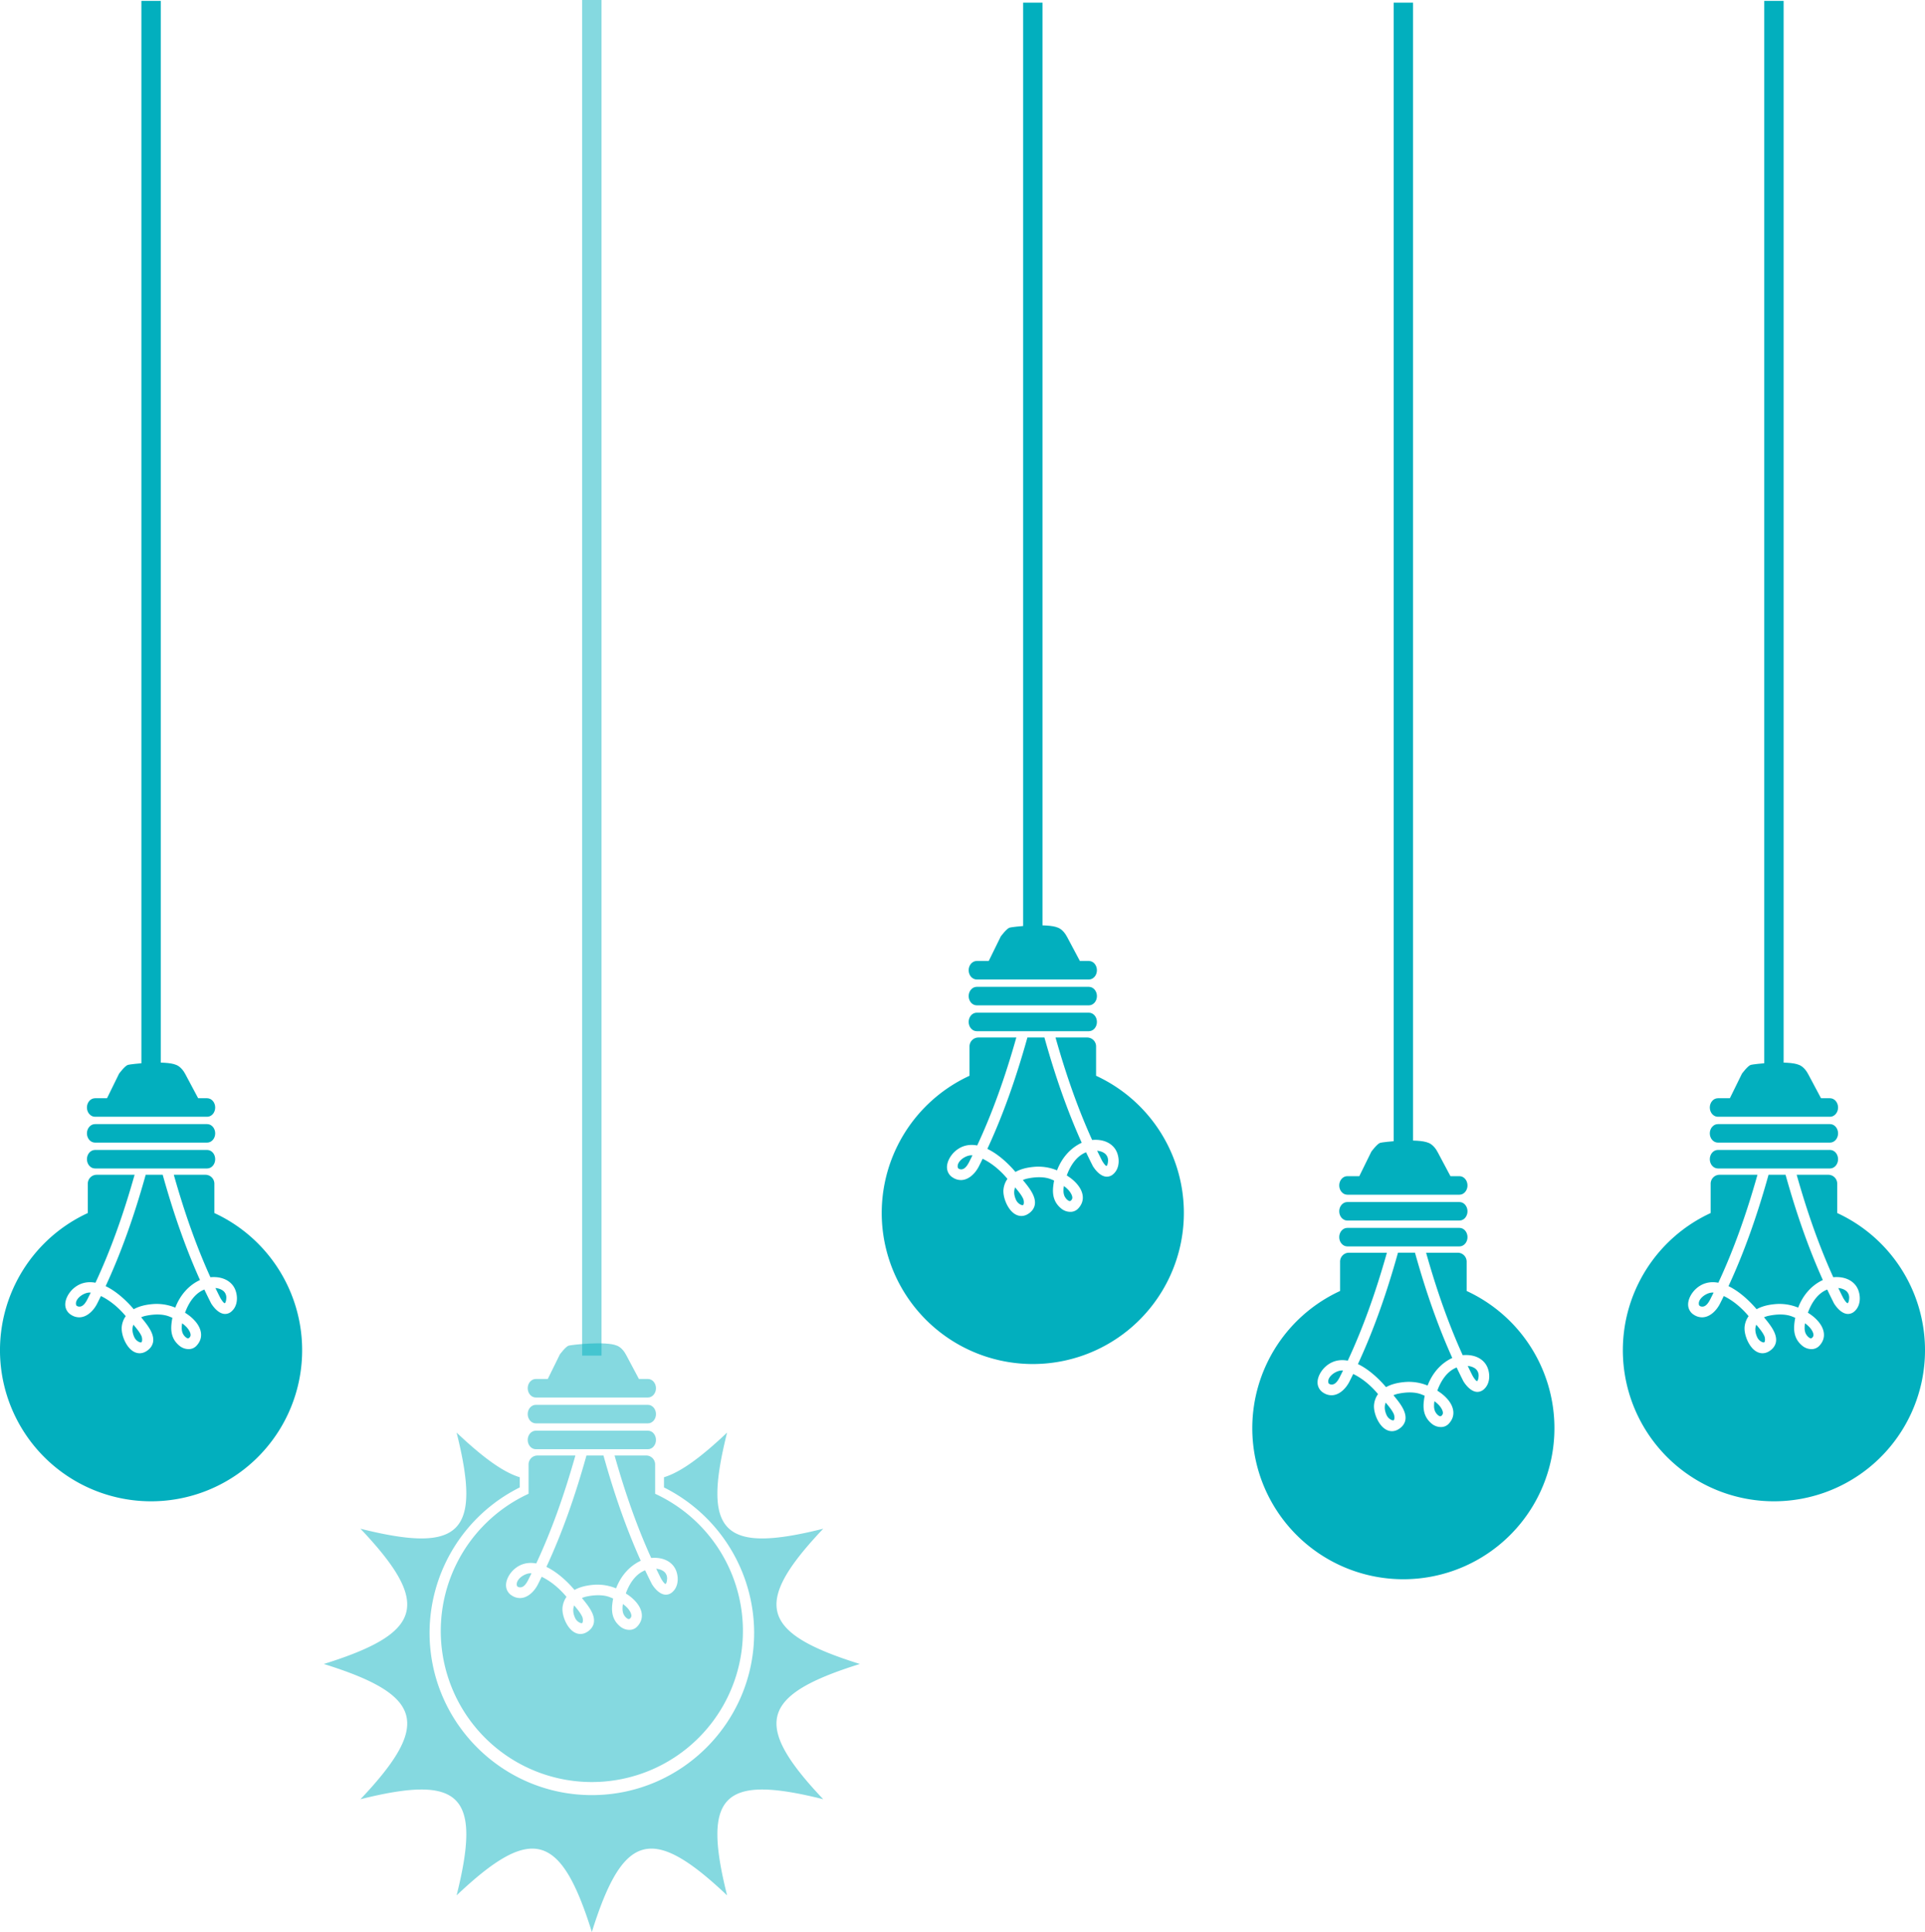 <svg xmlns="http://www.w3.org/2000/svg" width="2173.728" height="2181.55" viewBox="0 0 2173.728 2181.55">
  <g id="Group_346" data-name="Group 346" transform="translate(-79.066 1)">
    <g id="Group_329" data-name="Group 329" transform="translate(444.744 317)">
      <g id="Group_328" data-name="Group 328" transform="translate(0 1198.847)">
        <path id="Path_1145" data-name="Path 1145" d="M699.319,476.883C587.109,511.936,577.633,544.776,657.955,629.6,544.587,601.2,521,624.779,549.4,738.166c-84.826-80.329-117.66-70.871-152.719,41.352-35.053-112.223-67.893-121.681-152.725-41.352C272.37,624.779,248.776,601.2,135.4,629.6c80.329-84.82,70.853-117.66-41.364-152.713,112.217-35.053,121.693-67.9,41.364-152.731C248.776,352.55,272.37,328.98,243.954,215.6c29.181,27.632,52.19,44.583,71.281,50.43v11.507A183.891,183.891,0,0,0,213.422,441.673c0,101.059,82.21,183.269,183.257,183.269s183.263-82.21,183.263-183.269A183.93,183.93,0,0,0,478.135,277.538v-11.5c19.085-5.841,42.087-22.8,71.263-50.436-28.4,113.38-4.81,136.95,108.558,108.552C577.633,408.984,587.109,441.83,699.319,476.883Z" transform="translate(-94.038 -114.815)" fill="rgba(2,175,190,0.48)"/>
        <g id="Group_327" data-name="Group 327" transform="translate(132.049)">
          <path id="Path_1146" data-name="Path 1146" d="M267.991,231.3H141.361c-5.045,0-9.132-4.66-9.132-10.452,0-5.745,4.087-10.447,9.132-10.447h126.63c5.015,0,9.078,4.7,9.078,10.447C277.069,226.642,273.006,231.3,267.991,231.3Z" transform="translate(-34.063 -140.945)" fill="rgba(2,175,190,0.48)"/>
          <path id="Path_1147" data-name="Path 1147" d="M267.991,260.05H141.361c-5.045,0-9.132-4.714-9.132-10.452,0-5.781,4.087-10.471,9.132-10.471h13.533l13.635-27.741s6.588-8.94,9.988-9.91c3.364-.989,42.346-5.311,54.414,0,0,0,5.9,1.694,10.5,10.609,3.544,6.806,11.031,20.767,14.395,27.042h10.163c5.015,0,9.078,4.69,9.078,10.471C277.069,255.336,273.006,260.05,267.991,260.05Z" transform="translate(-34.063 -198.88)" fill="rgba(2,175,190,0.48)"/>
          <path id="Path_1148" data-name="Path 1148" d="M267.991,236.156H141.361c-5.045,0-9.132-4.69-9.132-10.465,0-5.793,4.087-10.446,9.132-10.446h126.63c5.015,0,9.078,4.654,9.078,10.446C277.069,231.466,273.006,236.156,267.991,236.156Z" transform="translate(-34.063 -116.6)" fill="rgba(2,175,190,0.48)"/>
          <g id="Group_326" data-name="Group 326" transform="translate(0 126.67)">
            <path id="Path_1149" data-name="Path 1149" d="M158.869,256.845c1.284,2.586,1.519,4.575.711,5.889s-1.616,1.971-2.459,1.971c-1.881,0-4.455-2.6-5.69-5.027-1.826-3.623-1.64-8.108-.965-11.966C154.474,250.587,157.289,253.656,158.869,256.845Z" transform="translate(55.221 -80.026)" fill="rgba(2,175,190,0.48)"/>
            <path id="Path_1150" data-name="Path 1150" d="M150.857,260.669c.88,1.893,1.176,5.437.247,6.9a.874.874,0,0,1-.892.458,5.329,5.329,0,0,1-1.941-.488,11.128,11.128,0,0,1-5.588-5.811c-2.248-5-2.526-9.759-.832-13.75.3.38.627.772.94,1.164C145.812,252.784,148.922,256.558,150.857,260.669Z" transform="translate(8.83 -78.708)" fill="rgba(2,175,190,0.48)"/>
            <path id="Path_1151" data-name="Path 1151" d="M135.731,345.65c17.144-36.927,31.954-78.1,45.234-125.756h19.211c12.472,44.722,26.258,83.626,42.105,118.848-12.6,5.853-22.4,16.842-27.867,31.165a55.216,55.216,0,0,0-27.029-3.858c-7.939.778-14.624,2.688-19.91,5.648C162.369,365.651,150.276,352.6,135.731,345.65Z" transform="translate(-16.455 -219.894)" fill="rgba(2,175,190,0.48)"/>
            <path id="Path_1152" data-name="Path 1152" d="M134.993,257.78a5.591,5.591,0,0,1-.85.06c-1.579,0-3.436-.633-3.78-2.013-.705-2.737.651-5.25,1.911-6.878,3.1-3.978,8.885-6.993,13.479-6.993a8.3,8.3,0,0,1,1.115.078c-1.025,2.086-2.074,4.177-3.135,6.257C141.606,252.663,138.935,257.166,134.993,257.78Z" transform="translate(-44.417 -108.962)" fill="rgba(2,175,190,0.48)"/>
            <path id="Path_1153" data-name="Path 1153" d="M166.891,258.241l-.066.018c-.41,0-1.694-.524-4.66-5.365l-.241-.386c-1.857-3.653-3.707-7.414-5.624-11.4,4.183.428,7.661,1.893,9.789,4.159a9.962,9.962,0,0,1,2.453,7.776C168.308,256.649,167.385,258,166.891,258.241Z" transform="translate(86.965 -113.256)" fill="rgba(2,175,190,0.48)"/>
            <path id="Path_1154" data-name="Path 1154" d="M286.536,588.6A170.585,170.585,0,0,1,215.08,263.109v-33.13a10.082,10.082,0,0,1,10.073-10.085H267.94c-13.045,46.253-27.524,86.206-44.191,121.892-9.639-1.808-18.15.494-25.155,6.769-4.864,4.364-9.512,11.947-8.909,19.03a13.508,13.508,0,0,0,6.685,10.543,16.723,16.723,0,0,0,8.982,2.725c9.434,0,16.933-8.536,20.489-15.847q2.043-4.042,4.051-8.174c9.8,4.684,19.82,12.779,28.03,22.7a24.843,24.843,0,0,0-4.418,11.321c-.995,7.252,2.6,17.963,8.222,24.407,6.016,6.9,13.738,8.1,20.6,3.111,3.828-2.773,6.028-6.227,6.564-10.266,1.181-9.289-6.884-19.139-12.779-26.324-.265-.319-.518-.639-.766-.952a25.078,25.078,0,0,1,5.377-1.724c10.242-2.134,19.416-1.887,26.186.766q1.863.732,3.7,1.537a73.065,73.065,0,0,0-1.1,7.426c-1.019,10.609,1.911,18.337,9.259,24.3a16.278,16.278,0,0,0,10.067,3.611,11.879,11.879,0,0,0,8.831-3.617c3.978-4.159,5.757-8.879,5.275-14.015-.946-10.266-10.386-18.1-14.395-20.99-1.182-.85-2.393-1.676-3.647-2.465,3.086-8.59,9.572-21.351,21.809-26.168,2.484,5.262,5.045,10.477,7.6,15.528a7.676,7.676,0,0,0,.645,1.025c2.236,3.388,8.065,11.007,15.233,11.007a10.918,10.918,0,0,0,7.312-2.966c6.854-6.04,7.125-16.318,4.34-23.8-3.46-9.313-12.641-14.871-24.552-14.871a37.112,37.112,0,0,0-3.737.181c-15.5-34.142-29.043-72.052-41.34-115.7h35.7A10.083,10.083,0,0,1,358,229.979v33.13A170.592,170.592,0,0,1,286.536,588.6Z" transform="translate(-115.944 -219.894)" fill="rgba(2,175,190,0.48)"/>
          </g>
        </g>
      </g>
      <rect id="Rectangle_155" data-name="Rectangle 155" width="21.875" height="1530.718" transform="translate(291.704 -318)" fill="rgba(2,175,190,0.48)"/>
    </g>
    <g id="Group_333" data-name="Group 333" transform="translate(79.066)">
      <g id="Group_332" data-name="Group 332" transform="translate(0 1198.847)">
        <g id="Group_331" data-name="Group 331">
          <path id="Path_1155" data-name="Path 1155" d="M180.107,231.3H53.483c-5.045,0-9.132-4.66-9.132-10.452,0-5.745,4.087-10.447,9.132-10.447H180.107c5.027,0,9.084,4.7,9.084,10.447C189.191,226.642,185.134,231.3,180.107,231.3Z" transform="translate(53.815 -140.945)" fill="#02afbe"/>
          <path id="Path_1156" data-name="Path 1156" d="M180.107,260.05H53.483c-5.045,0-9.132-4.714-9.132-10.452,0-5.781,4.087-10.471,9.132-10.471H67.022l13.623-27.741s6.595-8.94,9.994-9.91c3.364-.989,42.347-5.311,54.415,0,0,0,5.889,1.694,10.495,10.609,3.557,6.806,11.031,20.767,14.4,27.042h10.157c5.027,0,9.084,4.69,9.084,10.471C189.191,255.336,185.134,260.05,180.107,260.05Z" transform="translate(53.815 -198.88)" fill="#02afbe"/>
          <path id="Path_1157" data-name="Path 1157" d="M180.107,236.156H53.483c-5.045,0-9.132-4.69-9.132-10.465,0-5.793,4.087-10.446,9.132-10.446H180.107c5.027,0,9.084,4.654,9.084,10.446C189.191,231.466,185.134,236.156,180.107,236.156Z" transform="translate(53.815 -116.6)" fill="#02afbe"/>
          <g id="Group_330" data-name="Group 330" transform="translate(0 126.67)">
            <path id="Path_1158" data-name="Path 1158" d="M70.994,256.845c1.278,2.586,1.513,4.575.711,5.889s-1.622,1.971-2.459,1.971c-1.881,0-4.461-2.6-5.7-5.027-1.826-3.623-1.634-8.108-.964-11.966C66.6,250.587,69.414,253.656,70.994,256.845Z" transform="translate(143.096 -80.026)" fill="#02afbe"/>
            <path id="Path_1159" data-name="Path 1159" d="M62.987,260.669c.874,1.893,1.163,5.437.247,6.9a.889.889,0,0,1-.9.458,5.3,5.3,0,0,1-1.941-.488,11.116,11.116,0,0,1-5.594-5.811c-2.242-5-2.52-9.759-.832-13.75.307.38.633.772.946,1.164C57.935,252.784,61.046,256.558,62.987,260.669Z" transform="translate(96.706 -78.708)" fill="#02afbe"/>
            <path id="Path_1160" data-name="Path 1160" d="M47.853,345.65c17.15-36.927,31.954-78.1,45.24-125.756H112.3c12.472,44.722,26.258,83.626,42.1,118.848-12.6,5.853-22.388,16.842-27.867,31.165A55.206,55.206,0,0,0,99.5,366.049c-7.933.778-14.612,2.688-19.91,5.648C74.5,365.651,62.4,352.6,47.853,345.65Z" transform="translate(71.423 -219.894)" fill="#02afbe"/>
            <path id="Path_1161" data-name="Path 1161" d="M47.12,257.78a5.67,5.67,0,0,1-.856.06c-1.573,0-3.43-.633-3.78-2.013-.705-2.737.651-5.25,1.911-6.878,3.1-3.978,8.885-6.993,13.479-6.993a8.324,8.324,0,0,1,1.121.078c-1.025,2.086-2.074,4.177-3.135,6.257C53.745,252.663,51.062,257.166,47.12,257.78Z" transform="translate(43.456 -108.962)" fill="#02afbe"/>
            <path id="Path_1162" data-name="Path 1162" d="M79.018,258.241l-.072.018c-.4,0-1.688-.524-4.66-5.365l-.235-.386c-1.863-3.653-3.707-7.414-5.63-11.4,4.189.428,7.668,1.893,9.8,4.159a9.937,9.937,0,0,1,2.447,7.776C80.429,256.649,79.513,258,79.018,258.241Z" transform="translate(174.838 -113.256)" fill="#02afbe"/>
            <path id="Path_1163" data-name="Path 1163" d="M198.658,588.6A170.586,170.586,0,0,1,127.2,263.109v-33.13a10.078,10.078,0,0,1,10.073-10.085h42.781c-13.039,46.253-27.518,86.206-44.185,121.892-9.639-1.808-18.144.494-25.155,6.769-4.865,4.364-9.518,11.947-8.915,19.03a13.523,13.523,0,0,0,6.685,10.543,16.742,16.742,0,0,0,8.988,2.725c9.428,0,16.927-8.536,20.483-15.847q2.052-4.042,4.063-8.174c9.789,4.684,19.814,12.779,28.018,22.7a24.835,24.835,0,0,0-4.412,11.321c-1,7.252,2.61,17.963,8.216,24.407,6.016,6.9,13.738,8.1,20.616,3.111,3.822-2.773,6.022-6.227,6.558-10.266,1.175-9.289-6.89-19.139-12.785-26.324-.259-.319-.518-.639-.766-.952a25.411,25.411,0,0,1,5.377-1.724c10.248-2.134,19.416-1.887,26.186.766q1.872.732,3.707,1.537a71.375,71.375,0,0,0-1.1,7.426c-1.025,10.609,1.9,18.337,9.259,24.3a16.252,16.252,0,0,0,10.067,3.611,11.889,11.889,0,0,0,8.831-3.617c3.972-4.159,5.751-8.879,5.274-14.015-.946-10.266-10.386-18.1-14.395-20.99-1.181-.85-2.4-1.676-3.641-2.465,3.074-8.59,9.566-21.351,21.8-26.168,2.49,5.262,5.051,10.477,7.6,15.528a7.151,7.151,0,0,0,.651,1.025c2.23,3.388,8.053,11.007,15.233,11.007a10.9,10.9,0,0,0,7.3-2.966c6.854-6.04,7.125-16.318,4.346-23.8-3.46-9.313-12.635-14.871-24.546-14.871a37.524,37.524,0,0,0-3.749.181c-15.5-34.142-29.031-72.052-41.334-115.7h35.7a10.085,10.085,0,0,1,10.1,10.085v33.13A170.592,170.592,0,0,1,198.658,588.6Z" transform="translate(-28.066 -219.894)" fill="#02afbe"/>
          </g>
        </g>
      </g>
      <rect id="Rectangle_156" data-name="Rectangle 156" width="21.875" height="1212.718" transform="translate(159.656)" fill="#02afbe"/>
    </g>
    <g id="Group_337" data-name="Group 337" transform="translate(1074.717 -155)">
      <g id="Group_336" data-name="Group 336" transform="translate(0 1198.847)">
        <g id="Group_335" data-name="Group 335">
          <path id="Path_1164" data-name="Path 1164" d="M354.077,231.3H227.453c-5.051,0-9.138-4.66-9.138-10.452,0-5.745,4.087-10.447,9.138-10.447H354.077c5.021,0,9.078,4.7,9.078,10.447C363.155,226.642,359.1,231.3,354.077,231.3Z" transform="translate(-120.149 -140.945)" fill="#02afbe"/>
          <path id="Path_1165" data-name="Path 1165" d="M354.077,260.05H227.453c-5.051,0-9.138-4.714-9.138-10.452,0-5.781,4.087-10.471,9.138-10.471h13.533l13.629-27.741s6.595-8.94,9.988-9.91c3.364-.989,42.346-5.311,54.414,0,0,0,5.9,1.694,10.5,10.609,3.55,6.806,11.031,20.767,14.389,27.042h10.169c5.021,0,9.078,4.69,9.078,10.471C363.155,255.336,359.1,260.05,354.077,260.05Z" transform="translate(-120.149 -198.88)" fill="#02afbe"/>
          <path id="Path_1166" data-name="Path 1166" d="M354.077,236.156H227.453c-5.051,0-9.138-4.69-9.138-10.465,0-5.793,4.087-10.446,9.138-10.446H354.077c5.021,0,9.078,4.654,9.078,10.446C363.155,231.466,359.1,236.156,354.077,236.156Z" transform="translate(-120.149 -116.6)" fill="#02afbe"/>
          <g id="Group_334" data-name="Group 334" transform="translate(0 126.67)">
            <path id="Path_1167" data-name="Path 1167" d="M244.956,256.845c1.284,2.586,1.519,4.575.711,5.889s-1.616,1.971-2.453,1.971c-1.887,0-4.461-2.6-5.7-5.027-1.826-3.623-1.64-8.108-.971-11.966C240.561,250.587,243.377,253.656,244.956,256.845Z" transform="translate(-30.866 -80.026)" fill="#02afbe"/>
            <path id="Path_1168" data-name="Path 1168" d="M236.944,260.669c.88,1.893,1.176,5.437.253,6.9a.885.885,0,0,1-.892.458,5.3,5.3,0,0,1-1.947-.488,11.127,11.127,0,0,1-5.588-5.811c-2.248-5-2.526-9.759-.838-13.75.307.38.639.772.946,1.164C231.9,252.784,235.009,256.558,236.944,260.669Z" transform="translate(-77.257 -78.708)" fill="#02afbe"/>
            <path id="Path_1169" data-name="Path 1169" d="M221.817,345.65c17.15-36.927,31.954-78.1,45.234-125.756h19.217c12.466,44.722,26.252,83.626,42.1,118.848-12.61,5.853-22.394,16.842-27.867,31.165a55.216,55.216,0,0,0-27.029-3.858c-7.939.778-14.618,2.688-19.91,5.648C248.461,365.651,236.363,352.6,221.817,345.65Z" transform="translate(-102.541 -219.894)" fill="#02afbe"/>
            <path id="Path_1170" data-name="Path 1170" d="M221.079,257.78a5.591,5.591,0,0,1-.85.06c-1.579,0-3.436-.633-3.78-2.013-.705-2.737.651-5.25,1.911-6.878,3.1-3.978,8.885-6.993,13.479-6.993a8.305,8.305,0,0,1,1.115.078c-1.025,2.086-2.074,4.177-3.129,6.257C227.7,252.663,225.021,257.166,221.079,257.78Z" transform="translate(-130.503 -108.962)" fill="#02afbe"/>
            <path id="Path_1171" data-name="Path 1171" d="M252.977,258.241l-.066.018c-.4,0-1.694-.524-4.666-5.365l-.235-.386c-1.857-3.653-3.707-7.414-5.624-11.4,4.189.428,7.662,1.893,9.79,4.159a9.962,9.962,0,0,1,2.453,7.776C254.394,256.649,253.472,258,252.977,258.241Z" transform="translate(0.879 -113.256)" fill="#02afbe"/>
            <path id="Path_1172" data-name="Path 1172" d="M372.628,588.6a170.586,170.586,0,0,1-71.462-325.487v-33.13a10.081,10.081,0,0,1,10.067-10.085h42.793C340.981,266.147,326.5,306.1,309.834,341.786c-9.639-1.808-18.15.494-25.155,6.769-4.865,4.364-9.512,11.947-8.909,19.03a13.523,13.523,0,0,0,6.685,10.543,16.723,16.723,0,0,0,8.982,2.725c9.434,0,16.933-8.536,20.489-15.847q2.043-4.042,4.057-8.174c9.789,4.684,19.814,12.779,28.024,22.7a24.769,24.769,0,0,0-4.412,11.321c-1,7.252,2.6,17.963,8.216,24.407,6.016,6.9,13.738,8.1,20.61,3.111,3.822-2.773,6.022-6.227,6.558-10.266,1.182-9.289-6.884-19.139-12.779-26.324-.259-.319-.518-.639-.766-.952a25.3,25.3,0,0,1,5.377-1.724c10.242-2.134,19.416-1.887,26.186.766q1.863.732,3.7,1.537a74.756,74.756,0,0,0-1.1,7.426c-1.019,10.609,1.911,18.337,9.259,24.3a16.278,16.278,0,0,0,10.067,3.611,11.879,11.879,0,0,0,8.831-3.617c3.978-4.159,5.757-8.879,5.275-14.015-.946-10.266-10.386-18.1-14.395-20.99-1.181-.85-2.4-1.676-3.647-2.465,3.086-8.59,9.572-21.351,21.809-26.168,2.484,5.262,5.039,10.477,7.6,15.528a7.112,7.112,0,0,0,.645,1.025c2.23,3.388,8.059,11.007,15.233,11.007a10.915,10.915,0,0,0,7.306-2.966c6.854-6.04,7.125-16.318,4.34-23.8-3.454-9.313-12.635-14.871-24.552-14.871a37.116,37.116,0,0,0-3.737.181c-15.5-34.142-29.037-72.052-41.34-115.7h35.7a10.083,10.083,0,0,1,10.1,10.085v33.13A170.592,170.592,0,0,1,372.628,588.6Z" transform="translate(-202.03 -219.894)" fill="#02afbe"/>
          </g>
        </g>
      </g>
      <rect id="Rectangle_157" data-name="Rectangle 157" width="21.87" height="1055.718" transform="translate(159.661 157)" fill="#02afbe"/>
    </g>
    <g id="Group_341" data-name="Group 341" transform="translate(1493.167 88)">
      <g id="Group_340" data-name="Group 340" transform="translate(0 1198.847)">
        <g id="Group_339" data-name="Group 339">
          <path id="Path_1173" data-name="Path 1173" d="M423.329,231.3H296.706c-5.052,0-9.139-4.66-9.139-10.452,0-5.745,4.087-10.447,9.139-10.447H423.329c5.021,0,9.084,4.7,9.084,10.447C432.414,226.642,428.351,231.3,423.329,231.3Z" transform="translate(-189.402 -140.945)" fill="#02afbe"/>
          <path id="Path_1174" data-name="Path 1174" d="M423.329,260.05H296.706c-5.052,0-9.139-4.714-9.139-10.452,0-5.781,4.087-10.471,9.139-10.471h13.533l13.629-27.741s6.595-8.94,9.989-9.91c3.363-.989,42.346-5.311,54.415,0,0,0,5.9,1.694,10.5,10.609,3.55,6.806,11.031,20.767,14.395,27.042h10.163c5.021,0,9.084,4.69,9.084,10.471C432.414,255.336,428.351,260.05,423.329,260.05Z" transform="translate(-189.402 -198.88)" fill="#02afbe"/>
          <path id="Path_1175" data-name="Path 1175" d="M423.329,236.156H296.706c-5.052,0-9.139-4.69-9.139-10.465,0-5.793,4.087-10.446,9.139-10.446H423.329c5.021,0,9.084,4.654,9.084,10.446C432.414,231.466,428.351,236.156,423.329,236.156Z" transform="translate(-189.402 -116.6)" fill="#02afbe"/>
          <g id="Group_338" data-name="Group 338" transform="translate(0 126.67)">
            <path id="Path_1176" data-name="Path 1176" d="M314.212,256.845c1.278,2.586,1.513,4.575.711,5.889s-1.628,1.971-2.459,1.971c-1.887,0-4.461-2.6-5.7-5.027-1.827-3.623-1.634-8.108-.971-11.966C309.811,250.587,312.627,253.656,314.212,256.845Z" transform="translate(-100.116 -80.026)" fill="#02afbe"/>
            <path id="Path_1177" data-name="Path 1177" d="M306.193,260.669c.88,1.893,1.175,5.437.253,6.9a.885.885,0,0,1-.892.458,5.251,5.251,0,0,1-1.941-.488,11.117,11.117,0,0,1-5.594-5.811c-2.242-5-2.52-9.759-.838-13.75.313.38.639.772.946,1.164C301.153,252.784,304.258,256.558,306.193,260.669Z" transform="translate(-146.506 -78.708)" fill="#02afbe"/>
            <path id="Path_1178" data-name="Path 1178" d="M291.069,345.65c17.15-36.927,31.96-78.1,45.234-125.756H355.52c12.466,44.722,26.252,83.626,42.1,118.848-12.611,5.853-22.394,16.842-27.867,31.165a55.216,55.216,0,0,0-27.029-3.858c-7.939.778-14.618,2.688-19.911,5.648C317.713,365.651,305.609,352.6,291.069,345.65Z" transform="translate(-171.794 -219.894)" fill="#02afbe"/>
            <path id="Path_1179" data-name="Path 1179" d="M290.337,257.78a5.725,5.725,0,0,1-.856.06c-1.579,0-3.436-.633-3.779-2.013-.705-2.737.645-5.25,1.9-6.878,3.111-3.978,8.891-6.993,13.484-6.993a8.3,8.3,0,0,1,1.115.078c-1.025,2.086-2.074,4.177-3.129,6.257C296.95,252.663,294.274,257.166,290.337,257.78Z" transform="translate(-199.755 -108.962)" fill="#02afbe"/>
            <path id="Path_1180" data-name="Path 1180" d="M322.229,258.241l-.066.018c-.41,0-1.688-.524-4.666-5.365l-.235-.386c-1.857-3.653-3.707-7.414-5.624-11.4,4.19.428,7.668,1.893,9.8,4.159a9.96,9.96,0,0,1,2.447,7.776C323.646,256.649,322.724,258,322.229,258.241Z" transform="translate(-68.373 -113.256)" fill="#02afbe"/>
            <path id="Path_1181" data-name="Path 1181" d="M441.88,588.6a170.586,170.586,0,0,1-71.462-325.487v-33.13a10.082,10.082,0,0,1,10.073-10.085h42.787c-13.039,46.253-27.524,86.206-44.191,121.892-9.639-1.808-18.144.494-25.149,6.769-4.865,4.364-9.518,11.947-8.915,19.03a13.523,13.523,0,0,0,6.685,10.543,16.738,16.738,0,0,0,8.982,2.725c9.434,0,16.933-8.536,20.489-15.847q2.044-4.042,4.057-8.174c9.789,4.684,19.82,12.779,28.024,22.7a24.769,24.769,0,0,0-4.412,11.321c-1,7.252,2.6,17.963,8.216,24.407,6.016,6.9,13.738,8.1,20.61,3.111,3.822-2.773,6.028-6.227,6.558-10.266,1.182-9.289-6.884-19.139-12.779-26.324-.259-.319-.518-.639-.765-.952a25.3,25.3,0,0,1,5.377-1.724c10.241-2.134,19.416-1.887,26.185.766,1.248.488,2.477,1,3.707,1.537a71.365,71.365,0,0,0-1.1,7.426c-1.025,10.609,1.9,18.337,9.253,24.3a16.278,16.278,0,0,0,10.067,3.611A11.87,11.87,0,0,0,493,413.133c3.978-4.159,5.757-8.879,5.274-14.015-.946-10.266-10.38-18.1-14.395-20.99-1.181-.85-2.4-1.676-3.647-2.465,3.086-8.59,9.572-21.351,21.809-26.168,2.49,5.262,5.039,10.477,7.6,15.528a7.1,7.1,0,0,0,.645,1.025c2.23,3.388,8.059,11.007,15.233,11.007a10.915,10.915,0,0,0,7.306-2.966c6.854-6.04,7.125-16.318,4.34-23.8-3.46-9.313-12.634-14.871-24.552-14.871a37.11,37.11,0,0,0-3.737.181c-15.5-34.142-29.037-72.052-41.334-115.7h35.7a10.085,10.085,0,0,1,10.1,10.085v33.13A170.592,170.592,0,0,1,441.88,588.6Z" transform="translate(-271.282 -219.894)" fill="#02afbe"/>
          </g>
        </g>
      </g>
      <rect id="Rectangle_158" data-name="Rectangle 158" width="21.875" height="1298.718" transform="translate(159.66 -86)" fill="#02afbe"/>
    </g>
    <g id="Group_345" data-name="Group 345" transform="translate(1911.616)">
      <g id="Group_344" data-name="Group 344" transform="translate(0 1198.847)">
        <g id="Group_343" data-name="Group 343">
          <path id="Path_1182" data-name="Path 1182" d="M492.581,231.3H365.958c-5.045,0-9.138-4.66-9.138-10.452,0-5.745,4.093-10.447,9.138-10.447H492.581c5.021,0,9.084,4.7,9.084,10.447C501.665,226.642,497.6,231.3,492.581,231.3Z" transform="translate(-258.653 -140.945)" fill="#02afbe"/>
          <path id="Path_1183" data-name="Path 1183" d="M492.581,260.05H365.958c-5.045,0-9.138-4.714-9.138-10.452,0-5.781,4.093-10.471,9.138-10.471H379.49l13.629-27.741s6.595-8.94,9.994-9.91c3.358-.989,42.335-5.311,54.409,0,0,0,5.9,1.694,10.5,10.609,3.55,6.806,11.031,20.767,14.395,27.042h10.163c5.021,0,9.084,4.69,9.084,10.471C501.665,255.336,497.6,260.05,492.581,260.05Z" transform="translate(-258.653 -198.88)" fill="#02afbe"/>
          <path id="Path_1184" data-name="Path 1184" d="M492.581,236.156H365.958c-5.045,0-9.138-4.69-9.138-10.465,0-5.793,4.093-10.446,9.138-10.446H492.581c5.021,0,9.084,4.654,9.084,10.446C501.665,231.466,497.6,236.156,492.581,236.156Z" transform="translate(-258.653 -116.6)" fill="#02afbe"/>
          <g id="Group_342" data-name="Group 342" transform="translate(0 126.67)">
            <path id="Path_1185" data-name="Path 1185" d="M383.464,256.845c1.278,2.586,1.513,4.575.711,5.889s-1.628,1.971-2.46,1.971c-1.887,0-4.461-2.6-5.7-5.027-1.827-3.623-1.634-8.108-.971-11.966C379.063,250.587,381.884,253.656,383.464,256.845Z" transform="translate(-169.368 -80.026)" fill="#02afbe"/>
            <path id="Path_1186" data-name="Path 1186" d="M375.445,260.669c.886,1.893,1.176,5.437.247,6.9a.865.865,0,0,1-.886.458,5.251,5.251,0,0,1-1.941-.488,11.116,11.116,0,0,1-5.594-5.811c-2.243-5-2.52-9.759-.838-13.75.313.38.639.772.946,1.164C370.405,252.784,373.51,256.558,375.445,260.669Z" transform="translate(-215.758 -78.708)" fill="#02afbe"/>
            <path id="Path_1187" data-name="Path 1187" d="M360.321,345.65c17.149-36.927,31.96-78.1,45.234-125.756h19.217c12.466,44.722,26.252,83.626,42.1,118.848-12.611,5.853-22.394,16.842-27.867,31.165a55.206,55.206,0,0,0-27.029-3.858c-7.939.778-14.612,2.688-19.91,5.648C386.965,365.651,374.861,352.6,360.321,345.65Z" transform="translate(-241.045 -219.894)" fill="#02afbe"/>
            <path id="Path_1188" data-name="Path 1188" d="M359.59,257.78a5.668,5.668,0,0,1-.856.06c-1.579,0-3.43-.633-3.78-2.013-.705-2.737.645-5.25,1.9-6.878,3.11-3.978,8.891-6.993,13.485-6.993a8.234,8.234,0,0,1,1.115.078c-1.025,2.086-2.068,4.177-3.129,6.257C366.2,252.663,363.532,257.166,359.59,257.78Z" transform="translate(-269.007 -108.962)" fill="#02afbe"/>
            <path id="Path_1189" data-name="Path 1189" d="M391.481,258.241l-.066.018c-.41,0-1.688-.524-4.666-5.365l-.235-.386c-1.857-3.653-3.707-7.414-5.624-11.4,4.189.428,7.667,1.893,9.8,4.159a9.96,9.96,0,0,1,2.447,7.776C392.9,256.649,391.982,258,391.481,258.241Z" transform="translate(-137.625 -113.256)" fill="#02afbe"/>
            <path id="Path_1190" data-name="Path 1190" d="M511.132,588.6A170.586,170.586,0,0,1,439.67,263.109v-33.13a10.082,10.082,0,0,1,10.073-10.085H492.53c-13.039,46.253-27.518,86.206-44.185,121.892-9.645-1.808-18.15.494-25.155,6.769-4.865,4.364-9.518,11.947-8.915,19.03a13.523,13.523,0,0,0,6.685,10.543,16.723,16.723,0,0,0,8.982,2.725c9.434,0,16.932-8.536,20.489-15.847q2.043-4.042,4.063-8.174c9.789,4.684,19.814,12.779,28.018,22.7a24.769,24.769,0,0,0-4.413,11.321c-1,7.252,2.6,17.963,8.216,24.407,6.016,6.9,13.738,8.1,20.61,3.111,3.822-2.773,6.028-6.227,6.565-10.266,1.175-9.289-6.89-19.139-12.785-26.324-.259-.319-.518-.639-.766-.952a25.3,25.3,0,0,1,5.377-1.724c10.242-2.134,19.416-1.887,26.186.766q1.872.732,3.707,1.537a71.368,71.368,0,0,0-1.1,7.426c-1.025,10.609,1.9,18.337,9.253,24.3a16.265,16.265,0,0,0,10.067,3.611,11.88,11.88,0,0,0,8.831-3.617c3.979-4.159,5.757-8.879,5.274-14.015-.947-10.266-10.38-18.1-14.389-20.99-1.194-.85-2.405-1.676-3.653-2.465,3.086-8.59,9.578-21.351,21.809-26.168,2.489,5.262,5.045,10.477,7.6,15.528a7.112,7.112,0,0,0,.645,1.025c2.236,3.388,8.059,11.007,15.233,11.007a10.9,10.9,0,0,0,7.306-2.966c6.854-6.04,7.125-16.318,4.346-23.8-3.466-9.313-12.641-14.871-24.552-14.871a37.316,37.316,0,0,0-3.743.181c-15.5-34.142-29.037-72.052-41.334-115.7h35.7a10.088,10.088,0,0,1,10.1,10.085v33.13A170.592,170.592,0,0,1,511.132,588.6Z" transform="translate(-340.534 -219.894)" fill="#02afbe"/>
          </g>
        </g>
      </g>
      <rect id="Rectangle_159" data-name="Rectangle 159" width="21.876" height="1212.718" transform="translate(159.66)" fill="#02afbe"/>
    </g>
  </g>
</svg>
